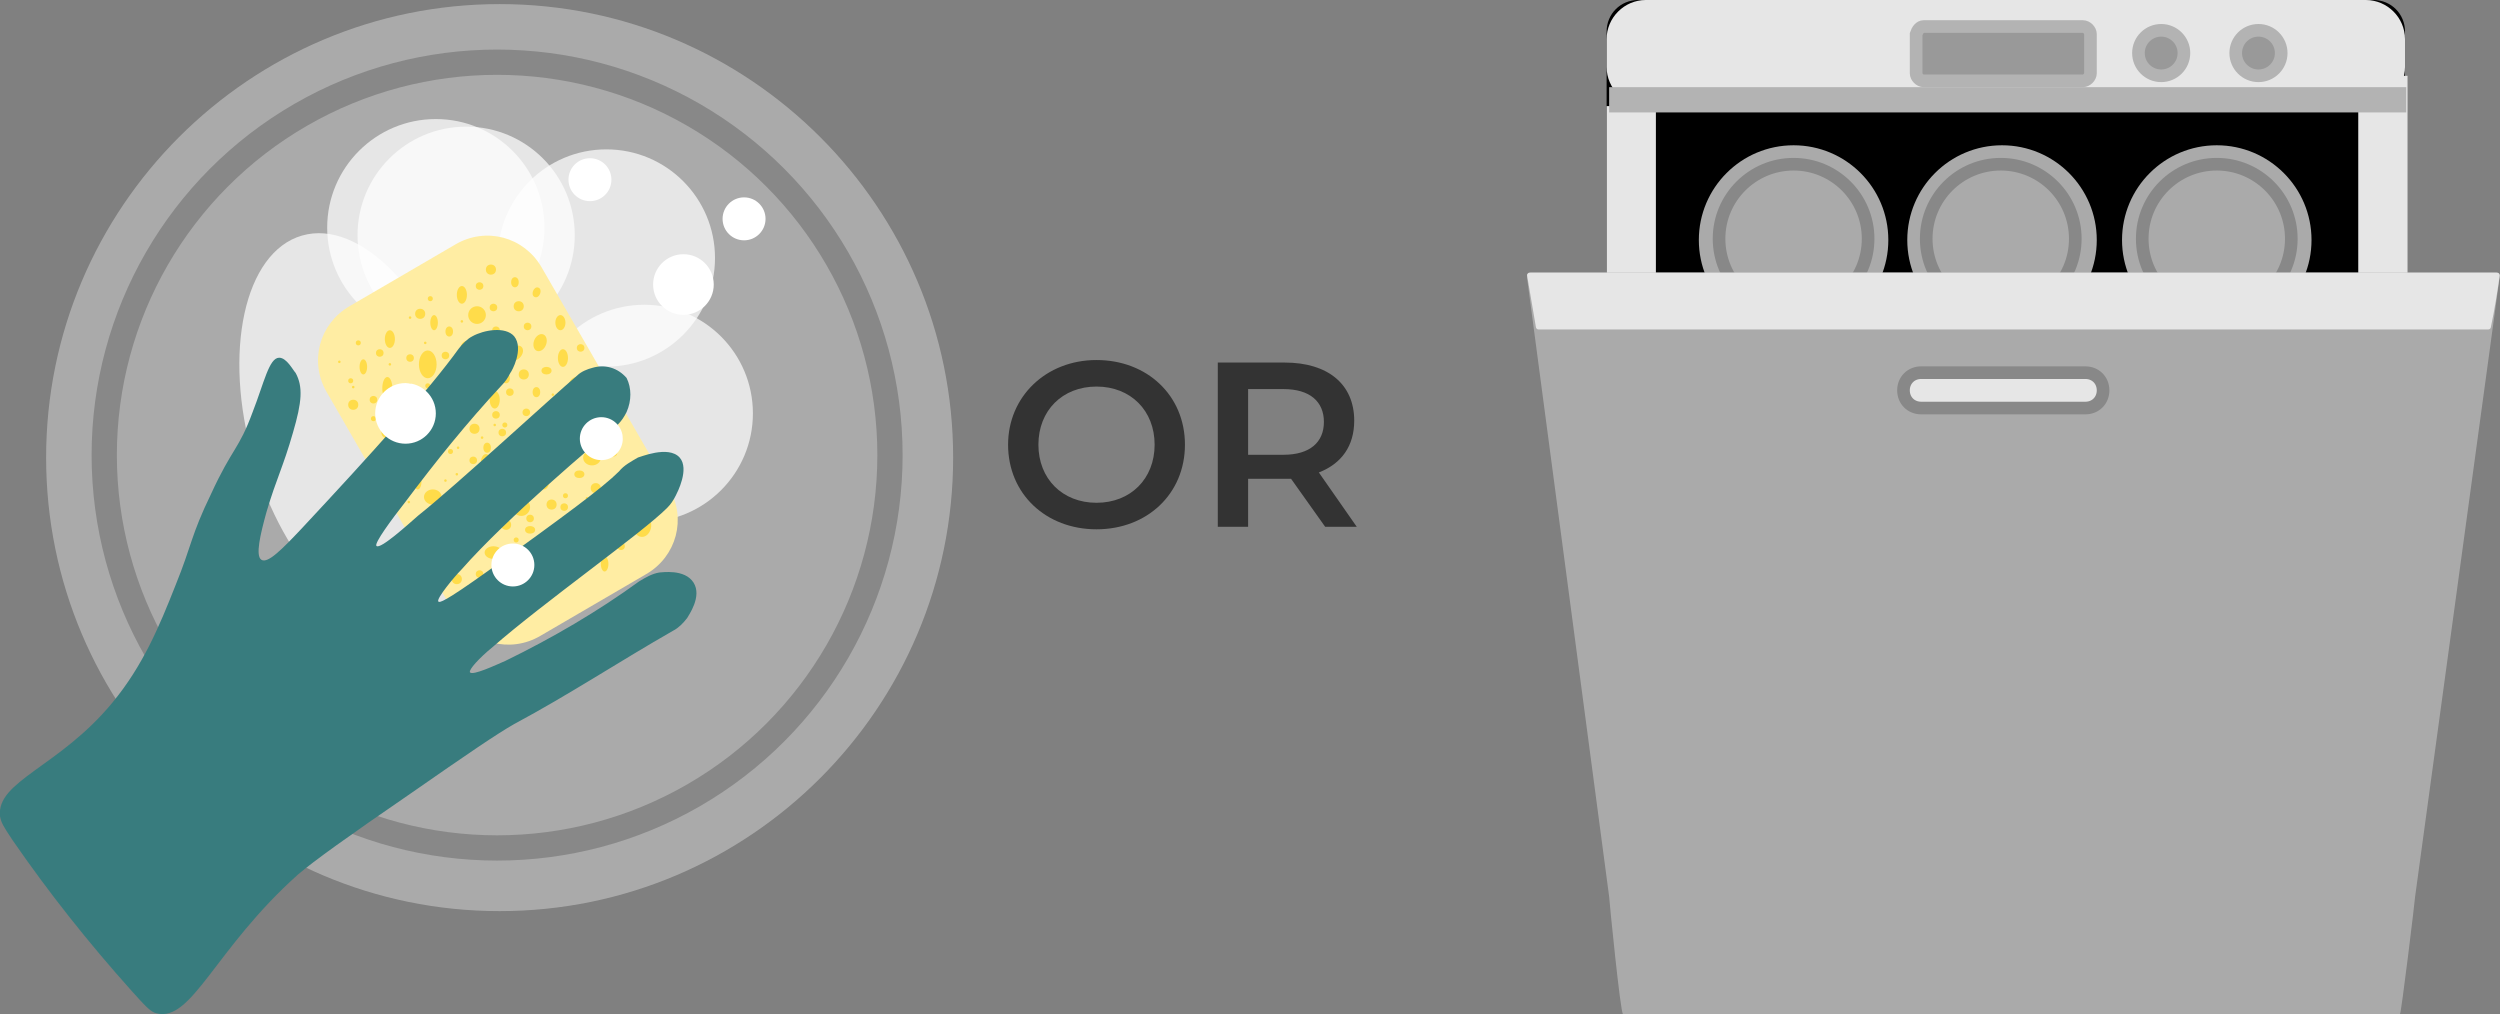 <?xml version="1.0" encoding="utf-8"?>
<!-- Generator: Adobe Illustrator 26.3.1, SVG Export Plug-In . SVG Version: 6.00 Build 0)  -->
<svg version="1.1" id="Group_114" xmlns="http://www.w3.org/2000/svg" xmlns:xlink="http://www.w3.org/1999/xlink" x="0px" y="0px"
	 viewBox="0 0 197.9 80.3" style="enable-background:new 0 0 197.9 80.3;" xml:space="preserve">
<rect x="0" y="0" width="197.9" height="80.3" fill="#808080" stroke="none"/>
<style type="text/css">
	.st0{fill:#AAAAAA;}
	.st1{fill:#AAAAAA;stroke:#888888;stroke-width:2;}
	.st2{opacity:0.701;fill:#FFFFFF;enable-background:new    ;}
	.st3{opacity:0.703;fill:#FFFFFF;enable-background:new    ;}
	.st4{fill:#FFEDA3;}
	.st5{fill:#FFDC4A;}
	.st6{fill:#387C7E;}
	.st7{fill:#FFFFFF;}
	.st8{fill:#E6E6E6;}
	.st9{fill:#999999;stroke:#B3B3B3;}
	.st10{fill:none;stroke:#B3B3B3;stroke-width:2;}
	.st11{fill:#AAAAAA;stroke:#888888;}
	.st12{fill:#E6E6E6;stroke:#888888;}
	.st13{enable-background:new    ;}
	.st14{fill:#333333;}
</style>
<g id="Group_111" transform="translate(0 0.324)">
	<g id="Group_108" transform="translate(3.651)">
		<path id="Path_1047" class="st0" d="M35.9,0c19.8,0,35.9,16.1,35.9,35.9S55.7,71.8,35.9,71.8S0,55.7,0,35.9C0,16.1,16.1,0,35.9,0z
			"/>
		<circle id="Ellipse_14" class="st1" cx="35.7" cy="35.7" r="31.1"/>
	</g>
	<ellipse id="Ellipse_15" class="st2" cx="36.9" cy="18.3" rx="8.6" ry="8.6"/>
	<ellipse id="Ellipse_16" class="st3" cx="48" cy="20.1" rx="8.6" ry="8.6"/>
	<ellipse id="Ellipse_17" class="st3" cx="51" cy="32.4" rx="8.6" ry="8.6"/>
	<ellipse id="Ellipse_18" class="st3" cx="34.5" cy="17.7" rx="8.6" ry="8.6"/>
	
		<ellipse id="Ellipse_19" transform="matrix(0.961 -0.277 0.277 0.961 -8.19 9.152)" class="st3" cx="28.3" cy="33.6" rx="8.6" ry="15.9"/>
	<g id="Group_109" transform="translate(23.362 16.518)">
		<path id="Rectangle_165" class="st4" d="M4.3,7.4l8.4-4.9c2.4-1.4,5.4-0.6,6.8,1.8l10.1,17.5c1.4,2.4,0.6,5.4-1.8,6.8l-8.4,4.9
			c-2.4,1.4-5.4,0.6-6.8-1.8L2.5,14.2C1.1,11.8,1.9,8.8,4.3,7.4z"/>
		<ellipse id="Ellipse_20" class="st5" cx="10.5" cy="12" rx="0.7" ry="1.1"/>
		<ellipse id="Ellipse_21" class="st5" cx="22" cy="25.4" rx="0.4" ry="0.7"/>
		<ellipse id="Ellipse_22" class="st5" cx="22.3" cy="13.9" rx="0.7" ry="0.9"/>
		
			<ellipse id="Ellipse_23" transform="matrix(0.707 -0.707 0.707 0.707 -15.772 17.404)" class="st5" cx="13.1" cy="27.7" rx="0.7" ry="0.4"/>
		<ellipse id="Ellipse_24" class="st5" cx="7.3" cy="13.9" rx="0.4" ry="0.9"/>
		<ellipse id="Ellipse_25" class="st5" cx="15.7" cy="26.9" rx="0.7" ry="0.5"/>
		<ellipse id="Ellipse_26" class="st5" cx="15.1" cy="19.8" rx="0.4" ry="0.7"/>
		<ellipse id="Ellipse_27" class="st5" cx="21.2" cy="11.5" rx="0.4" ry="0.7"/>
		
			<ellipse id="Ellipse_28" transform="matrix(0.357 -0.934 0.934 0.357 2.845 24.724)" class="st5" cx="19.4" cy="10.3" rx="0.7" ry="0.5"/>
		<circle id="Ellipse_29" class="st5" cx="13.3" cy="13.5" r="0.4"/>
		
			<ellipse id="Ellipse_30" transform="matrix(9.296910e-02 -0.996 0.996 9.296910e-02 0.232 49.847)" class="st5" cx="27.5" cy="24.8" rx="0.9" ry="0.7"/>
		<circle id="Ellipse_31" class="st5" cx="23.8" cy="21.8" r="0.4"/>
		<circle id="Ellipse_32" class="st5" cx="18.3" cy="30.2" r="0.7"/>
		<circle id="Ellipse_33" class="st5" cx="11.4" cy="25.9" r="0.7"/>
		<circle id="Ellipse_34" class="st5" cx="14.4" cy="8.1" r="0.7"/>
		<ellipse id="Ellipse_35" class="st5" cx="20.5" cy="19.6" rx="0.7" ry="0.4"/>
		<circle id="Ellipse_36" class="st5" cx="17.7" cy="7.4" r="0.4"/>
		<circle id="Ellipse_37" class="st5" cx="11.8" cy="16.3" r="0.7"/>
		<circle id="Ellipse_38" class="st5" cx="25.5" cy="17.8" r="0.4"/>
		<circle id="Ellipse_39" class="st5" cx="17.9" cy="23.3" r="0.7"/>
		<circle id="Ellipse_40" class="st5" cx="8.6" cy="17.8" r="0.4"/>
		<circle id="Ellipse_41" class="st5" cx="6.2" cy="16.3" r="0.2"/>
		<circle id="Ellipse_42" class="st5" cx="4.4" cy="13.3" r="0.2"/>
		<circle id="Ellipse_43" class="st5" cx="6.7" cy="11.1" r="0.3"/>
		<circle id="Ellipse_44" class="st5" cx="12.3" cy="18.9" r="0.2"/>
		<circle id="Ellipse_45" class="st5" cx="28.6" cy="23.1" r="0.4"/>
		<circle id="Ellipse_46" class="st5" cx="17.5" cy="25.9" r="0.2"/>
		<circle id="Ellipse_47" class="st5" cx="25.1" cy="25.2" r="0.4"/>
		<circle id="Ellipse_48" class="st5" cx="21.4" cy="22.4" r="0.2"/>
		<circle id="Ellipse_49" class="st5" cx="19.9" cy="16.1" r="0.4"/>
		<circle id="Ellipse_50" class="st5" cx="4.6" cy="15.2" r="0.4"/>
		<circle id="Ellipse_51" class="st5" cx="16.6" cy="16.8" r="0.2"/>
		<circle id="Ellipse_52" class="st5" cx="10.5" cy="13.7" r="0.2"/>
		<ellipse id="Ellipse_53" class="st5" cx="15.8" cy="14.8" rx="0.4" ry="0.7"/>
		<ellipse id="Ellipse_54" class="st5" cx="23.8" cy="25.5" rx="0.3" ry="0.4"/>
		<ellipse id="Ellipse_55" class="st5" cx="23.6" cy="17" rx="0.4" ry="0.6"/>
		
			<ellipse id="Ellipse_56" transform="matrix(0.707 -0.707 0.707 0.707 -10.914 17.526)" class="st5" cx="15.7" cy="21.9" rx="0.7" ry="0.5"/>
		<ellipse id="Ellipse_57" class="st5" cx="24.5" cy="27.8" rx="0.3" ry="0.6"/>
		<ellipse id="Ellipse_58" class="st5" cx="19.1" cy="27.7" rx="0.7" ry="0.6"/>
		<ellipse id="Ellipse_59" class="st5" cx="18.8" cy="20.9" rx="0.3" ry="0.4"/>
		<ellipse id="Ellipse_60" class="st5" cx="19.1" cy="14.2" rx="0.3" ry="0.4"/>
		
			<ellipse id="Ellipse_61" transform="matrix(0.357 -0.934 0.934 0.357 -1.255 30.756)" class="st5" cx="21.7" cy="16.3" rx="0.4" ry="0.3"/>
		<circle id="Ellipse_62" class="st5" cx="18.3" cy="15.8" r="0.3"/>
		
			<ellipse id="Ellipse_63" transform="matrix(9.296910e-02 -0.996 0.996 9.296910e-02 2.631 47.263)" class="st5" cx="27.3" cy="22.2" rx="0.6" ry="0.4"/>
		<circle id="Ellipse_64" class="st5" cx="24.6" cy="22.2" r="0.3"/>
		<circle id="Ellipse_65" class="st5" cx="20.7" cy="27.4" r="0.4"/>
		<circle id="Ellipse_66" class="st5" cx="16.7" cy="24.7" r="0.4"/>
		<circle id="Ellipse_67" class="st5" cx="18.1" cy="12.8" r="0.4"/>
		<ellipse id="Ellipse_68" class="st5" cx="22.5" cy="20.7" rx="0.4" ry="0.3"/>
		<circle id="Ellipse_69" class="st5" cx="16.7" cy="18.6" r="0.4"/>
		<circle id="Ellipse_70" class="st5" cx="25.2" cy="19" r="0.3"/>
		<circle id="Ellipse_71" class="st5" cx="20.3" cy="23.1" r="0.4"/>
		<circle id="Ellipse_72" class="st5" cx="14.1" cy="19.6" r="0.3"/>
		<circle id="Ellipse_73" class="st5" cx="12.9" cy="18.6" r="0.1"/>
		<circle id="Ellipse_74" class="st5" cx="11.7" cy="16.5" r="0.1"/>
		<circle id="Ellipse_75" class="st5" cx="13.3" cy="15.1" r="0.2"/>
		<circle id="Ellipse_76" class="st5" cx="17" cy="20.3" r="0.1"/>
		<circle id="Ellipse_77" class="st5" cx="18.6" cy="24.2" r="0.3"/>
		<circle id="Ellipse_78" class="st5" cx="20.6" cy="25.5" r="0.1"/>
		<circle id="Ellipse_79" class="st5" cx="25.8" cy="23.3" r="0.3"/>
		<circle id="Ellipse_80" class="st5" cx="23.1" cy="22.6" r="0.1"/>
		<circle id="Ellipse_81" class="st5" cx="22" cy="18.4" r="0.3"/>
		<circle id="Ellipse_82" class="st5" cx="21" cy="17.3" r="0.3"/>
		<circle id="Ellipse_83" class="st5" cx="19.9" cy="18.9" r="0.1"/>
		<circle id="Ellipse_84" class="st5" cx="15.8" cy="16.8" r="0.1"/>
		<ellipse id="Ellipse_85" class="st5" cx="13.2" cy="6.5" rx="0.4" ry="0.7"/>
		<ellipse id="Ellipse_86" class="st5" cx="19.9" cy="17.3" rx="0.3" ry="0.4"/>
		<ellipse id="Ellipse_87" class="st5" cx="21" cy="8.7" rx="0.4" ry="0.6"/>
		
			<ellipse id="Ellipse_88" transform="matrix(0.707 -0.707 0.707 0.707 -2.716 15.572)" class="st5" cx="17.4" cy="11.1" rx="0.7" ry="0.5"/>
		<ellipse id="Ellipse_89" class="st5" cx="11" cy="8.7" rx="0.3" ry="0.6"/>
		<ellipse id="Ellipse_90" class="st5" cx="23.5" cy="19.4" rx="0.7" ry="0.6"/>
		<ellipse id="Ellipse_91" class="st5" cx="16.7" cy="13.1" rx="0.3" ry="0.4"/>
		<ellipse id="Ellipse_92" class="st5" cx="17.4" cy="5.5" rx="0.3" ry="0.4"/>
		
			<ellipse id="Ellipse_93" transform="matrix(0.357 -0.934 0.934 0.357 6.411 21.89)" class="st5" cx="19.1" cy="6.3" rx="0.4" ry="0.3"/>
		<circle id="Ellipse_94" class="st5" cx="15.7" cy="7.5" r="0.3"/>
		
			<ellipse id="Ellipse_95" transform="matrix(9.296910e-02 -0.996 0.996 9.296910e-02 8.097 36.737)" class="st5" cx="24.2" cy="13.9" rx="0.6" ry="0.4"/>
		<circle id="Ellipse_96" class="st5" cx="22" cy="13.9" r="0.3"/>
		<circle id="Ellipse_97" class="st5" cx="17.8" cy="19.6" r="0.4"/>
		<circle id="Ellipse_98" class="st5" cx="15.5" cy="4.5" r="0.4"/>
		<ellipse id="Ellipse_99" class="st5" cx="19.9" cy="12.5" rx="0.4" ry="0.3"/>
		<circle id="Ellipse_100" class="st5" cx="14.6" cy="10.9" r="0.4"/>
		<circle id="Ellipse_101" class="st5" cx="22.6" cy="10.7" r="0.3"/>
		<circle id="Ellipse_102" class="st5" cx="24.6" cy="15.7" r="0.4"/>
		<circle id="Ellipse_103" class="st5" cx="11.9" cy="11.3" r="0.3"/>
		<circle id="Ellipse_104" class="st5" cx="10.3" cy="10.3" r="0.1"/>
		<circle id="Ellipse_105" class="st5" cx="9.1" cy="8.3" r="0.1"/>
		<circle id="Ellipse_106" class="st5" cx="10.7" cy="6.8" r="0.2"/>
		<circle id="Ellipse_107" class="st5" cx="14.4" cy="12" r="0.1"/>
		<circle id="Ellipse_108" class="st5" cx="15.9" cy="16" r="0.3"/>
		<circle id="Ellipse_109" class="st5" cx="18.4" cy="17.3" r="0.1"/>
		<circle id="Ellipse_110" class="st5" cx="23.2" cy="16" r="0.3"/>
		<circle id="Ellipse_111" class="st5" cx="20.4" cy="14.4" r="0.1"/>
		<circle id="Ellipse_112" class="st5" cx="15.9" cy="9.3" r="0.3"/>
		<circle id="Ellipse_113" class="st5" cx="18.4" cy="9" r="0.3"/>
		<circle id="Ellipse_114" class="st5" cx="15.9" cy="11.5" r="0.1"/>
		<circle id="Ellipse_115" class="st5" cx="13.2" cy="8.6" r="0.1"/>
		<ellipse id="Ellipse_116" class="st5" cx="7.5" cy="10" rx="0.4" ry="0.7"/>
		<ellipse id="Ellipse_117" class="st5" cx="26" cy="20.7" rx="0.3" ry="0.4"/>
		<ellipse id="Ellipse_118" class="st5" cx="14.9" cy="13.1" rx="0.4" ry="0.6"/>
		
			<ellipse id="Ellipse_119" transform="matrix(0.707 -0.707 0.707 0.707 -9.951 10.282)" class="st5" cx="7.4" cy="17.2" rx="0.7" ry="0.5"/>
		<ellipse id="Ellipse_120" class="st5" cx="5.4" cy="12.2" rx="0.3" ry="0.6"/>
		<ellipse id="Ellipse_121" class="st5" cx="10.9" cy="22.5" rx="0.7" ry="0.6"/>
		<ellipse id="Ellipse_122" class="st5" cx="10.6" cy="16.1" rx="0.3" ry="0.4"/>
		<ellipse id="Ellipse_123" class="st5" cx="12.2" cy="9.4" rx="0.3" ry="0.4"/>
		
			<ellipse id="Ellipse_124" transform="matrix(0.357 -0.934 0.934 0.357 -1.285 19.404)" class="st5" cx="13.5" cy="10.6" rx="0.4" ry="0.3"/>
		<circle id="Ellipse_125" class="st5" cx="9.1" cy="11.5" r="0.3"/>
		
			<ellipse id="Ellipse_126" transform="matrix(9.296910e-02 -0.996 0.996 9.296910e-02 -0.495 34.265)" class="st5" cx="18.6" cy="17.4" rx="0.6" ry="0.4"/>
		<circle id="Ellipse_127" class="st5" cx="16.4" cy="17.4" r="0.3"/>
		<circle id="Ellipse_128" class="st5" cx="12.2" cy="23.1" r="0.4"/>
		<circle id="Ellipse_129" class="st5" cx="8.4" cy="19.9" r="0.4"/>
		<circle id="Ellipse_130" class="st5" cx="9.9" cy="8" r="0.4"/>
		<ellipse id="Ellipse_131" class="st5" cx="14.2" cy="15.5" rx="0.4" ry="0.3"/>
		<circle id="Ellipse_132" class="st5" cx="9" cy="13.9" r="0.4"/>
		<circle id="Ellipse_133" class="st5" cx="17" cy="14.2" r="0.3"/>
		<circle id="Ellipse_134" class="st5" cx="10.7" cy="17.8" r="0.4"/>
		<circle id="Ellipse_135" class="st5" cx="6.2" cy="14.8" r="0.3"/>
		<circle id="Ellipse_136" class="st5" cx="4.6" cy="13.8" r="0.1"/>
		<circle id="Ellipse_137" class="st5" cx="3.5" cy="11.8" r="0.1"/>
		<circle id="Ellipse_138" class="st5" cx="5" cy="10.3" r="0.2"/>
		<circle id="Ellipse_139" class="st5" cx="8.7" cy="15.5" r="0.1"/>
		<circle id="Ellipse_140" class="st5" cx="10.3" cy="19.4" r="0.3"/>
		<circle id="Ellipse_141" class="st5" cx="12.8" cy="20.7" r="0.1"/>
		<circle id="Ellipse_142" class="st5" cx="25.8" cy="26.4" r="0.3"/>
		<circle id="Ellipse_143" class="st5" cx="14.8" cy="17.8" r="0.1"/>
		<circle id="Ellipse_144" class="st5" cx="14.6" cy="5.8" r="0.3"/>
		<circle id="Ellipse_145" class="st5" cx="12.3" cy="12.5" r="0.3"/>
		<circle id="Ellipse_146" class="st5" cx="11.6" cy="14.1" r="0.1"/>
		<circle id="Ellipse_147" class="st5" cx="7.5" cy="12" r="0.1"/>
		<ellipse id="Ellipse_148" class="st5" cx="6.7" cy="19.1" rx="0.4" ry="0.7"/>
		<ellipse id="Ellipse_149" class="st5" cx="20.3" cy="29.9" rx="0.3" ry="0.4"/>
		<ellipse id="Ellipse_150" class="st5" cx="19.7" cy="21.3" rx="0.4" ry="0.6"/>
		
			<ellipse id="Ellipse_151" transform="matrix(0.707 -0.707 0.707 0.707 -12.525 17.113)" class="st5" cx="14.4" cy="23.7" rx="0.7" ry="0.5"/>
		<ellipse id="Ellipse_152" class="st5" cx="9.7" cy="21.3" rx="0.3" ry="0.6"/>
		<ellipse id="Ellipse_153" class="st5" cx="14.8" cy="31.2" rx="0.7" ry="0.6"/>
		<ellipse id="Ellipse_154" class="st5" cx="14.9" cy="25.2" rx="0.3" ry="0.4"/>
		<ellipse id="Ellipse_155" class="st5" cx="15.2" cy="18.6" rx="0.3" ry="0.4"/>
		
			<ellipse id="Ellipse_156" transform="matrix(0.357 -0.934 0.934 0.357 -0.87 38.273)" class="st5" cx="27.4" cy="19.8" rx="0.4" ry="0.3"/>
		<circle id="Ellipse_157" class="st5" cx="13.5" cy="21.9" r="0.3"/>
		
			<ellipse id="Ellipse_158" transform="matrix(9.296910e-02 -0.996 0.996 9.296910e-02 -2.652 44.944)" class="st5" cx="23.3" cy="23.9" rx="0.6" ry="0.4"/>
		<circle id="Ellipse_159" class="st5" cx="22.5" cy="27" r="0.3"/>
		<circle id="Ellipse_160" class="st5" cx="16.5" cy="32.2" r="0.4"/>
		<circle id="Ellipse_161" class="st5" cx="12.8" cy="29" r="0.4"/>
		<circle id="Ellipse_162" class="st5" cx="14.2" cy="17.1" r="0.4"/>
		<ellipse id="Ellipse_163" class="st5" cx="18.6" cy="25.1" rx="0.4" ry="0.3"/>
		<circle id="Ellipse_164" class="st5" cx="13.8" cy="26.1" r="0.4"/>
		<circle id="Ellipse_165" class="st5" cx="21.3" cy="23.3" r="0.3"/>
		<circle id="Ellipse_166" class="st5" cx="17.7" cy="27.8" r="0.4"/>
		<circle id="Ellipse_167" class="st5" cx="10.6" cy="23.9" r="0.3"/>
		<circle id="Ellipse_168" class="st5" cx="9" cy="22.9" r="0.1"/>
		<circle id="Ellipse_169" class="st5" cx="7.8" cy="20.9" r="0.1"/>
		<circle id="Ellipse_170" class="st5" cx="9.4" cy="19.4" r="0.2"/>
		<circle id="Ellipse_171" class="st5" cx="13.1" cy="24.7" r="0.1"/>
		<circle id="Ellipse_172" class="st5" cx="14.6" cy="28.6" r="0.3"/>
		<circle id="Ellipse_173" class="st5" cx="17.1" cy="29.9" r="0.1"/>
		<circle id="Ellipse_174" class="st5" cx="21.9" cy="28.6" r="0.3"/>
		<circle id="Ellipse_175" class="st5" cx="19.6" cy="26.5" r="0.1"/>
		<circle id="Ellipse_176" class="st5" cx="18.1" cy="21.5" r="0.3"/>
		<circle id="Ellipse_177" class="st5" cx="16.7" cy="21.6" r="0.3"/>
		<circle id="Ellipse_178" class="st5" cx="15.9" cy="23.2" r="0.1"/>
		<circle id="Ellipse_179" class="st5" cx="11.9" cy="21.2" r="0.1"/>
	</g>
	<g id="Group_110" transform="translate(0 25.793)">
		<path id="Path_1044" class="st6" d="M0,38.5c-0.3-2.8,4.7-3.9,8.9-9c2.4-2.9,3.7-6,5-9.3c1.3-3.2,1.2-3.9,2.8-7.2
			c1.7-3.7,2.2-3.5,3.3-6.5c0.9-2.3,1.3-4.3,2.1-4.3c0.6,0,1.1,1,1.3,1.2c0.6,1.1,0.5,2.3-0.2,4.7c-0.8,2.8-1.3,3.6-2.1,6.3
			c-0.5,1.8-0.9,3.5-0.4,3.8c0.5,0.3,1.6-0.8,3.2-2.5c5.6-6,10.1-11,12.4-14.2c0.3-0.4,0.7-0.8,1.1-1c0.9-0.5,2.6-0.8,3.3,0
			c0.8,1-0.2,2.8-0.3,2.9c-0.2,0.4-0.4,0.7-0.7,1c-2.7,2.9-5.2,6-7.6,9.2c-1.1,1.4-2.5,3.3-2.3,3.5c0.3,0.3,2.5-1.7,3.3-2.4
			C36,12.4,43.7,5.3,45.7,3.6c0.3-0.3,0.8-0.5,1.2-0.6c1-0.3,2,0,2.7,0.8c0.4,0.8,0.4,1.8,0,2.7c-0.2,0.4-0.4,0.7-0.7,1
			C47,9.1,40.2,14.8,36.5,19c-0.5,0.5-2,2.3-1.8,2.5c0.1,0.1,0.4,0.1,3.9-2.4c6.1-4.4,9.1-6.6,10.4-7.9c0.4-0.5,1-0.8,1.5-1.1
			c0.1,0,2.4-1,3.3,0c0.8,0.9-0.2,2.8-0.3,3c-0.2,0.4-0.4,0.7-0.7,1c-2,2-9.8,7.5-13.8,11c-1.1,0.9-1.9,1.8-1.8,2
			c0.2,0.3,2.1-0.6,2.8-0.9c3.7-1.8,7.3-3.9,10.6-6.3c0.5-0.3,1-0.6,1.6-0.7c0.2,0,2-0.3,2.7,0.8s-0.4,2.6-0.5,2.8
			c-0.3,0.4-0.7,0.8-1.1,1c-4.2,2.4-8.3,5.1-12.6,7.4c-1.4,0.8-3.6,2.3-8.2,5.5c-5.1,3.5-7.6,5.3-8.9,6.4c-6.6,5.9-8.4,11.7-11.2,11
			c-0.5-0.1-1-0.7-2-1.8c-3.4-3.8-6.5-7.7-9.4-11.9C0.2,39.2,0.1,39,0,38.5z"/>
	</g>
	<circle id="Ellipse_180" class="st7" cx="32.1" cy="32.4" r="2.4"/>
	<circle id="Ellipse_181" class="st7" cx="47.6" cy="34.4" r="1.7"/>
	<circle id="Ellipse_182" class="st7" cx="40.6" cy="44.4" r="1.7"/>
	<circle id="Ellipse_183" class="st7" cx="46.7" cy="13.9" r="1.7"/>
	<circle id="Ellipse_184" class="st7" cx="58.9" cy="17" r="1.7"/>
	<circle id="Ellipse_185" class="st7" cx="54.1" cy="22.2" r="2.4"/>
</g>
<g id="Group_113" transform="translate(120.88)">
	<path id="Path_1048" d="M8.8,0H67c1.4,0,2.5,1.1,2.5,2.5l0,0v58.2c0,1.4-1.1,2.5-2.5,2.5l0,0H8.8c-1.4,0-2.5-1.1-2.5-2.5
		c0,0,0,0,0,0V2.5C6.3,1.1,7.4,0,8.8,0z"/>
	<path id="Rectangle_167" class="st8" d="M9.4,0h57c1.7,0,3.1,1.4,3.1,3.1v2.2c0,1.7-1.4,3.1-3.1,3.1h-57C7.7,8.4,6.3,7,6.3,5.3V3.1
		C6.3,1.4,7.7,0,9.4,0z"/>
	<path id="Rectangle_168" class="st9" d="M31.4,2.1H44c0.3,0,0.6,0.3,0.6,0.6v3.1c0,0.3-0.3,0.6-0.6,0.6H31.4
		c-0.3,0-0.6-0.3-0.6-0.6V2.7C30.9,2.4,31.1,2.1,31.4,2.1z"/>
	<circle id="Ellipse_186" class="st9" cx="50.2" cy="4.2" r="1.8"/>
	<circle id="Ellipse_187" class="st9" cx="57.9" cy="4.2" r="1.8"/>
	<rect id="Rectangle_169" x="6.3" y="8.4" class="st8" width="3.9" height="54.7"/>
	<rect id="Rectangle_170" x="65.8" y="6" class="st8" width="3.9" height="56.3"/>
	<line id="Line_16" class="st10" x1="6.5" y1="7.9" x2="69.6" y2="7.9"/>
	<circle id="Ellipse_188" class="st0" cx="21.1" cy="19" r="7.5"/>
	<circle id="Ellipse_189" class="st11" cx="21.1" cy="18.9" r="5.9"/>
	<circle id="Ellipse_190" class="st0" cx="37.6" cy="19" r="7.5"/>
	<circle id="Ellipse_191" class="st11" cx="37.5" cy="18.9" r="5.9"/>
	<circle id="Ellipse_192" class="st0" cx="54.6" cy="19" r="7.5"/>
	<circle id="Ellipse_193" class="st11" cx="54.6" cy="18.9" r="5.9"/>
	<g id="Group_112" transform="translate(0 21.581)">
		<path id="Path_1045" class="st0" d="M0.3,0h76.4C76.9,0,77,0.2,77,0.3c0,0,0,0,0,0l-6.7,49.1c0,0.2-1.1,9.3-1.2,9.3H7.6
			c-0.2,0-1.1-9.1-1.1-9.3L0,0.4C0,0.2,0.1,0,0.3,0C0.3,0,0.3,0,0.3,0z"/>
		<path id="Path_1046" class="st8" d="M76.1,4.5H0.9c-0.1,0-0.2-0.1-0.2-0.2L0,0.2C0,0.1,0.1,0,0.2,0c0,0,0,0,0,0h76.6
			C76.9,0,77,0.1,77,0.2c0,0,0,0,0,0c-0.2,1.4-0.4,2.7-0.7,4.1C76.3,4.4,76.2,4.5,76.1,4.5z"/>
	</g>
	<path id="Rectangle_171" class="st12" d="M31.2,29.5h13c0.8,0,1.4,0.6,1.4,1.4l0,0c0,0.8-0.6,1.4-1.4,1.4h-13
		c-0.8,0-1.4-0.6-1.4-1.4l0,0C29.8,30.1,30.4,29.5,31.2,29.5z"/>
</g>
<g class="st13">
	<path class="st14" d="M79.8,35.2c0-3.8,3-6.7,7-6.7s7,2.8,7,6.7s-3,6.7-7,6.7S79.8,39.1,79.8,35.2z M91.4,35.2
		c0-2.7-1.9-4.6-4.6-4.6s-4.6,1.9-4.6,4.6s1.9,4.6,4.6,4.6S91.4,37.9,91.4,35.2z"/>
	<path class="st14" d="M104.9,41.7l-2.7-3.8c-0.2,0-0.3,0-0.5,0h-2.9v3.8h-2.4v-13h5.3c3.4,0,5.5,1.7,5.5,4.6c0,2-1,3.4-2.8,4.1
		l3,4.3H104.9z M101.6,30.8h-2.8V36h2.8c2.1,0,3.2-1,3.2-2.6S103.7,30.8,101.6,30.8z"/>
</g>
</svg>
